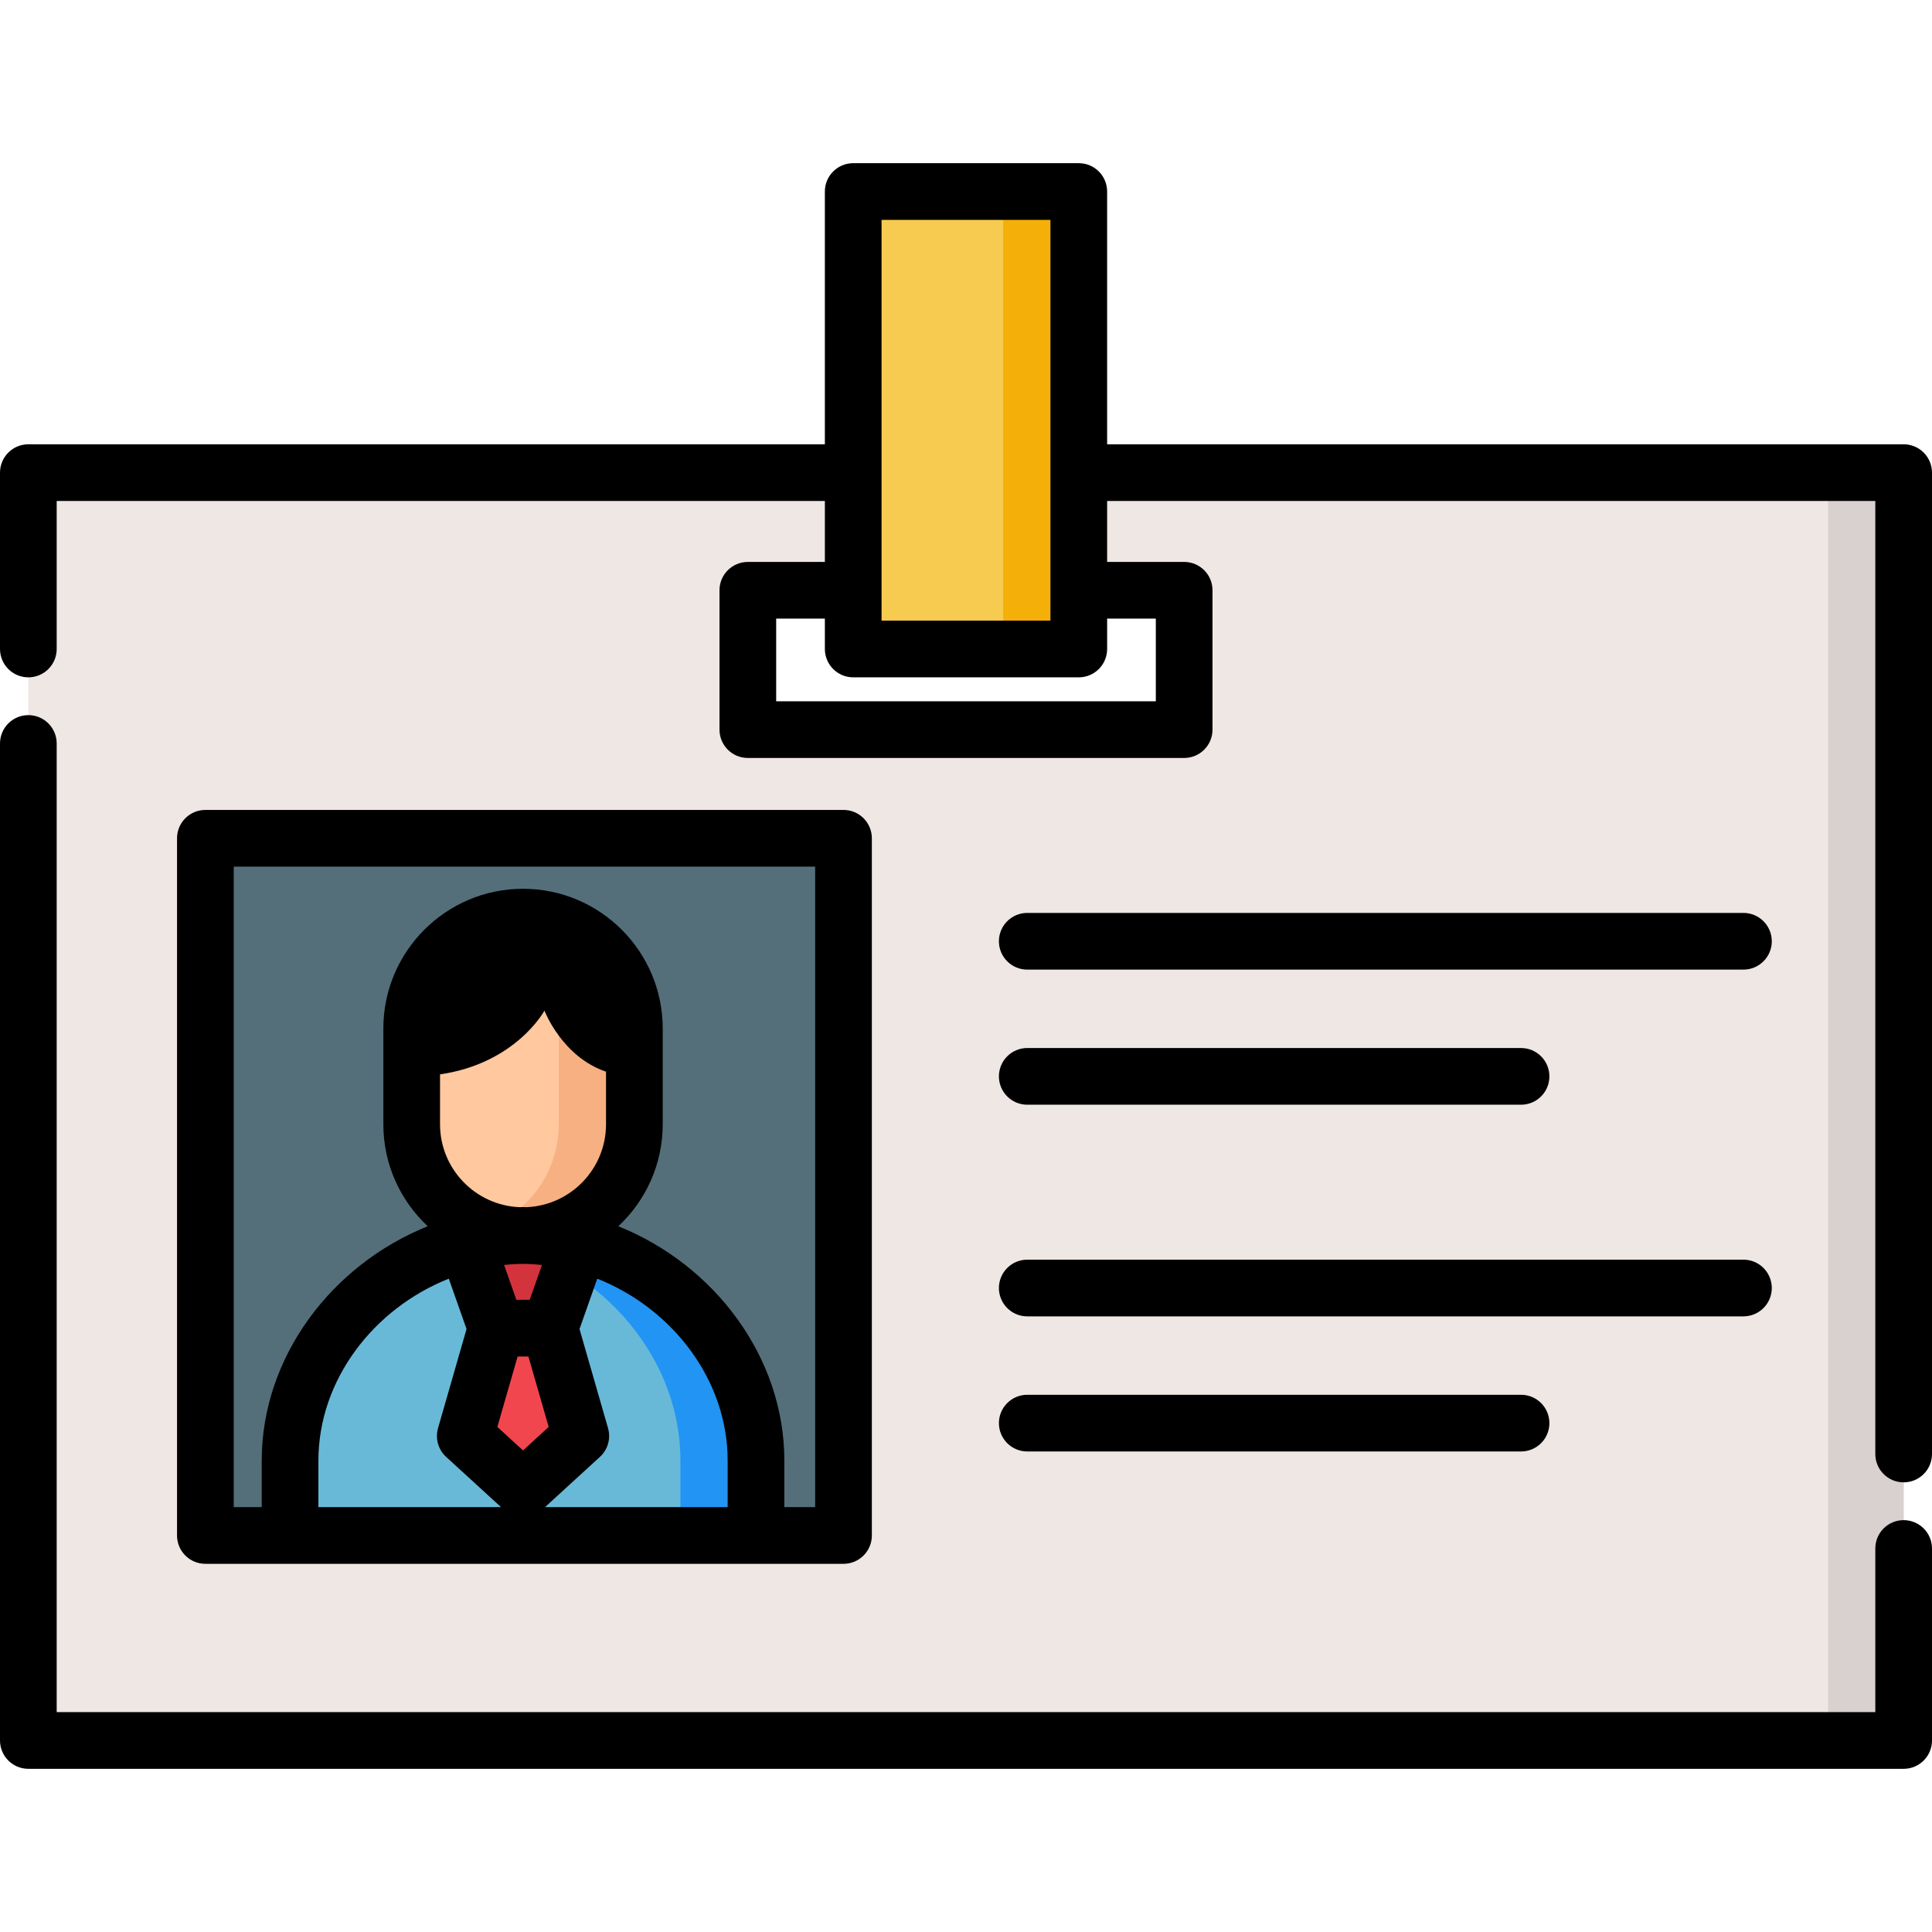<?xml version="1.0" encoding="iso-8859-1"?>
<!-- Generator: Adobe Illustrator 19.0.0, SVG Export Plug-In . SVG Version: 6.00 Build 0)  -->
<svg version="1.1" id="Layer_1" xmlns="http://www.w3.org/2000/svg" xmlns:xlink="http://www.w3.org/1999/xlink" x="0px" y="0px"
	 viewBox="0 0 512 512" style="enable-background:new 0 0 512 512;" xml:space="preserve">
<polygon style="fill:#EFE7E4;" points="285.889,125.254 285.889,156.429 313.815,156.429 313.815,193.357 198.185,193.357 
	198.185,156.429 226.111,156.429 226.111,125.254 7.512,125.254 7.512,461.245 504.488,461.245 504.488,125.254 "/>
<rect x="484.458" y="125.256" style="fill:#D8D1D0;" width="20.031" height="335.986"/>
<rect x="54.425" y="222.148" style="fill:#546F7A;" width="169.115" height="184.769"/>
<rect x="226.114" y="50.755" style="fill:#F7CB4F;" width="59.78" height="121.23"/>
<rect x="265.856" y="50.755" style="fill:#F4B008;" width="20.031" height="121.23"/>
<path style="fill:#FFC89F;" d="M138.608,327.45L138.608,327.45c16.228,0,29.506-13.278,29.506-29.506v-25.391
	c0-16.228-13.278-29.506-29.506-29.506l0,0c-16.228,0-29.506,13.278-29.506,29.506v25.391
	C109.101,314.173,122.378,327.45,138.608,327.45z"/>
<path style="fill:#F7B081;" d="M138.608,243.047c-3.512,0-6.885,0.624-10.016,1.763c11.337,4.124,19.49,15.027,19.49,27.743v25.391
	c0,12.717-8.154,23.619-19.49,27.743c3.131,1.139,6.503,1.763,10.016,1.763c16.228,0,29.506-13.278,29.506-29.506v-25.391
	C168.113,256.326,154.836,243.047,138.608,243.047z"/>
<path style="fill:#68B9D8;" d="M138.608,406.919H76.867v-19.822c0-32.581,29.163-59.252,61.741-59.697
	c32.578,0.446,61.741,27.116,61.741,59.697v19.822L138.608,406.919L138.608,406.919z"/>
<path style="fill:#2294F4;" d="M138.608,327.4c-3.386,0.046-6.732,0.392-10.016,0.982c28.306,5.088,51.725,29.521,51.725,58.716
	v19.822h20.031v-19.822C200.347,354.516,171.185,327.846,138.608,327.4z"/>
<path style="fill:#D3333C;" d="M145.695,351.976h-7.087h-7.087l-7.925-22.498c4.854-1.287,9.89-2.007,15.013-2.077
	c5.122,0.07,10.16,0.789,15.012,2.077L145.695,351.976z"/>
<polygon style="fill:#F2464F;" points="138.608,394.556 123.302,380.549 131.52,351.976 138.608,351.976 145.695,351.976 
	153.912,380.549 "/>
<path d="M76.867,414.43h123.48h23.191c4.149,0,7.512-3.363,7.512-7.512V222.152c0-4.148-3.362-7.512-7.512-7.512H54.428
	c-4.149,0-7.512,3.363-7.512,7.512v184.767c0,4.148,3.362,7.512,7.512,7.512L76.867,414.43L76.867,414.43z M116.613,284.714
	c20.12-2.908,27.673-16.879,27.673-16.879s4.628,12.199,16.316,16.172v13.937c0,11.8-9.343,21.458-21.019,21.97
	c-0.29-0.008-0.582-0.022-0.872-0.026h-0.001c-0.068-0.001-0.137-0.001-0.205,0h-0.001c-0.29,0.004-0.581,0.018-0.872,0.026
	c-11.676-0.513-21.019-10.17-21.019-21.97L116.613,284.714L116.613,284.714z M145.407,378.152l-6.8,6.223l-6.8-6.223l5.368-18.664
	h2.861L145.407,378.152z M143.63,335.229l-3.253,9.234h-3.539l-3.253-9.234c0.817-0.09,1.636-0.16,2.454-0.212
	c0.601-0.037,1.206-0.055,1.81-0.073c0.253,0.005,0.504,0.019,0.758,0.019s0.506-0.014,0.758-0.019
	c0.605,0.018,1.21,0.036,1.81,0.073C141.994,335.069,142.812,335.139,143.63,335.229z M118.937,338.863l4.7,13.343l-7.554,26.266
	c-0.788,2.741,0.044,5.692,2.148,7.618l14.55,13.317H84.379v-12.31C84.379,365.779,98.928,346.805,118.937,338.863z
	 M144.434,399.407l14.55-13.317c2.104-1.926,2.937-4.877,2.148-7.618l-7.554-26.266l4.7-13.343
	c20.008,7.94,34.558,26.915,34.558,48.233v12.31L144.434,399.407L144.434,399.407z M61.94,229.663h154.088v169.744h-8.168v-12.31
	c0-27.463-18.523-51.904-43.994-62.125c7.229-6.761,11.76-16.372,11.76-27.027v-25.391c0-20.412-16.606-37.018-37.018-37.018
	s-37.018,16.606-37.018,37.018v25.391c0,10.655,4.531,20.267,11.76,27.027c-25.472,10.222-43.994,34.662-43.994,62.125v12.31h-7.416
	V229.663H61.94z"/>
<path d="M272.235,256.957H462.03c4.15,0,7.512-3.363,7.512-7.512c0-4.148-3.362-7.512-7.512-7.512H272.235
	c-4.15,0-7.512,3.363-7.512,7.512S268.085,256.957,272.235,256.957z"/>
<path d="M272.235,292.761h130.858c4.15,0,7.512-3.363,7.512-7.512c0-4.148-3.362-7.512-7.512-7.512H272.235
	c-4.15,0-7.512,3.363-7.512,7.512C264.723,289.398,268.085,292.761,272.235,292.761z"/>
<path d="M272.235,348.85H462.03c4.15,0,7.512-3.363,7.512-7.512c0-4.148-3.362-7.512-7.512-7.512H272.235
	c-4.15,0-7.512,3.363-7.512,7.512S268.085,348.85,272.235,348.85z"/>
<path d="M272.235,384.654h130.858c4.15,0,7.512-3.363,7.512-7.512s-3.362-7.512-7.512-7.512H272.235
	c-4.15,0-7.512,3.363-7.512,7.512S268.085,384.654,272.235,384.654z"/>
<path d="M504.488,402.853c-4.15,0-7.512,3.363-7.512,7.512v43.368H15.024V197.029c0-4.148-3.362-7.512-7.512-7.512
	S0,192.881,0,197.029v264.215c0,4.148,3.362,7.512,7.512,7.512h496.977c4.15,0,7.512-3.363,7.512-7.512v-50.88
	C512,406.216,508.638,402.853,504.488,402.853z"/>
<path d="M504.488,117.742H293.401V50.755c0-4.148-3.362-7.512-7.512-7.512h-59.78c-4.149,0-7.512,3.363-7.512,7.512v66.987H7.512
	c-4.149,0-7.512,3.363-7.512,7.512v46.735c0,4.148,3.362,7.512,7.512,7.512s7.512-3.363,7.512-7.512v-39.223h203.575v16.151h-20.414
	c-4.149,0-7.512,3.363-7.512,7.512v36.928c0,4.148,3.362,7.512,7.512,7.512h115.63c4.15,0,7.512-3.363,7.512-7.512v-36.928
	c0-4.148-3.362-7.512-7.512-7.512h-20.414v-16.151h203.576v252.56c0,4.148,3.362,7.512,7.512,7.512s7.512-3.363,7.512-7.512V125.254
	C512,121.105,508.638,117.742,504.488,117.742z M233.622,58.267h44.756v66.987v31.175v8.049h-44.756v-8.049v-31.175L233.622,58.267
	L233.622,58.267z M306.303,163.94v21.904H205.697V163.94h12.902v8.049c0,4.148,3.362,7.512,7.512,7.512h59.78
	c4.149,0,7.512-3.363,7.512-7.512v-8.049H306.303z"/>
<g>
</g>
<g>
</g>
<g>
</g>
<g>
</g>
<g>
</g>
<g>
</g>
<g>
</g>
<g>
</g>
<g>
</g>
<g>
</g>
<g>
</g>
<g>
</g>
<g>
</g>
<g>
</g>
<g>
</g>
</svg>
